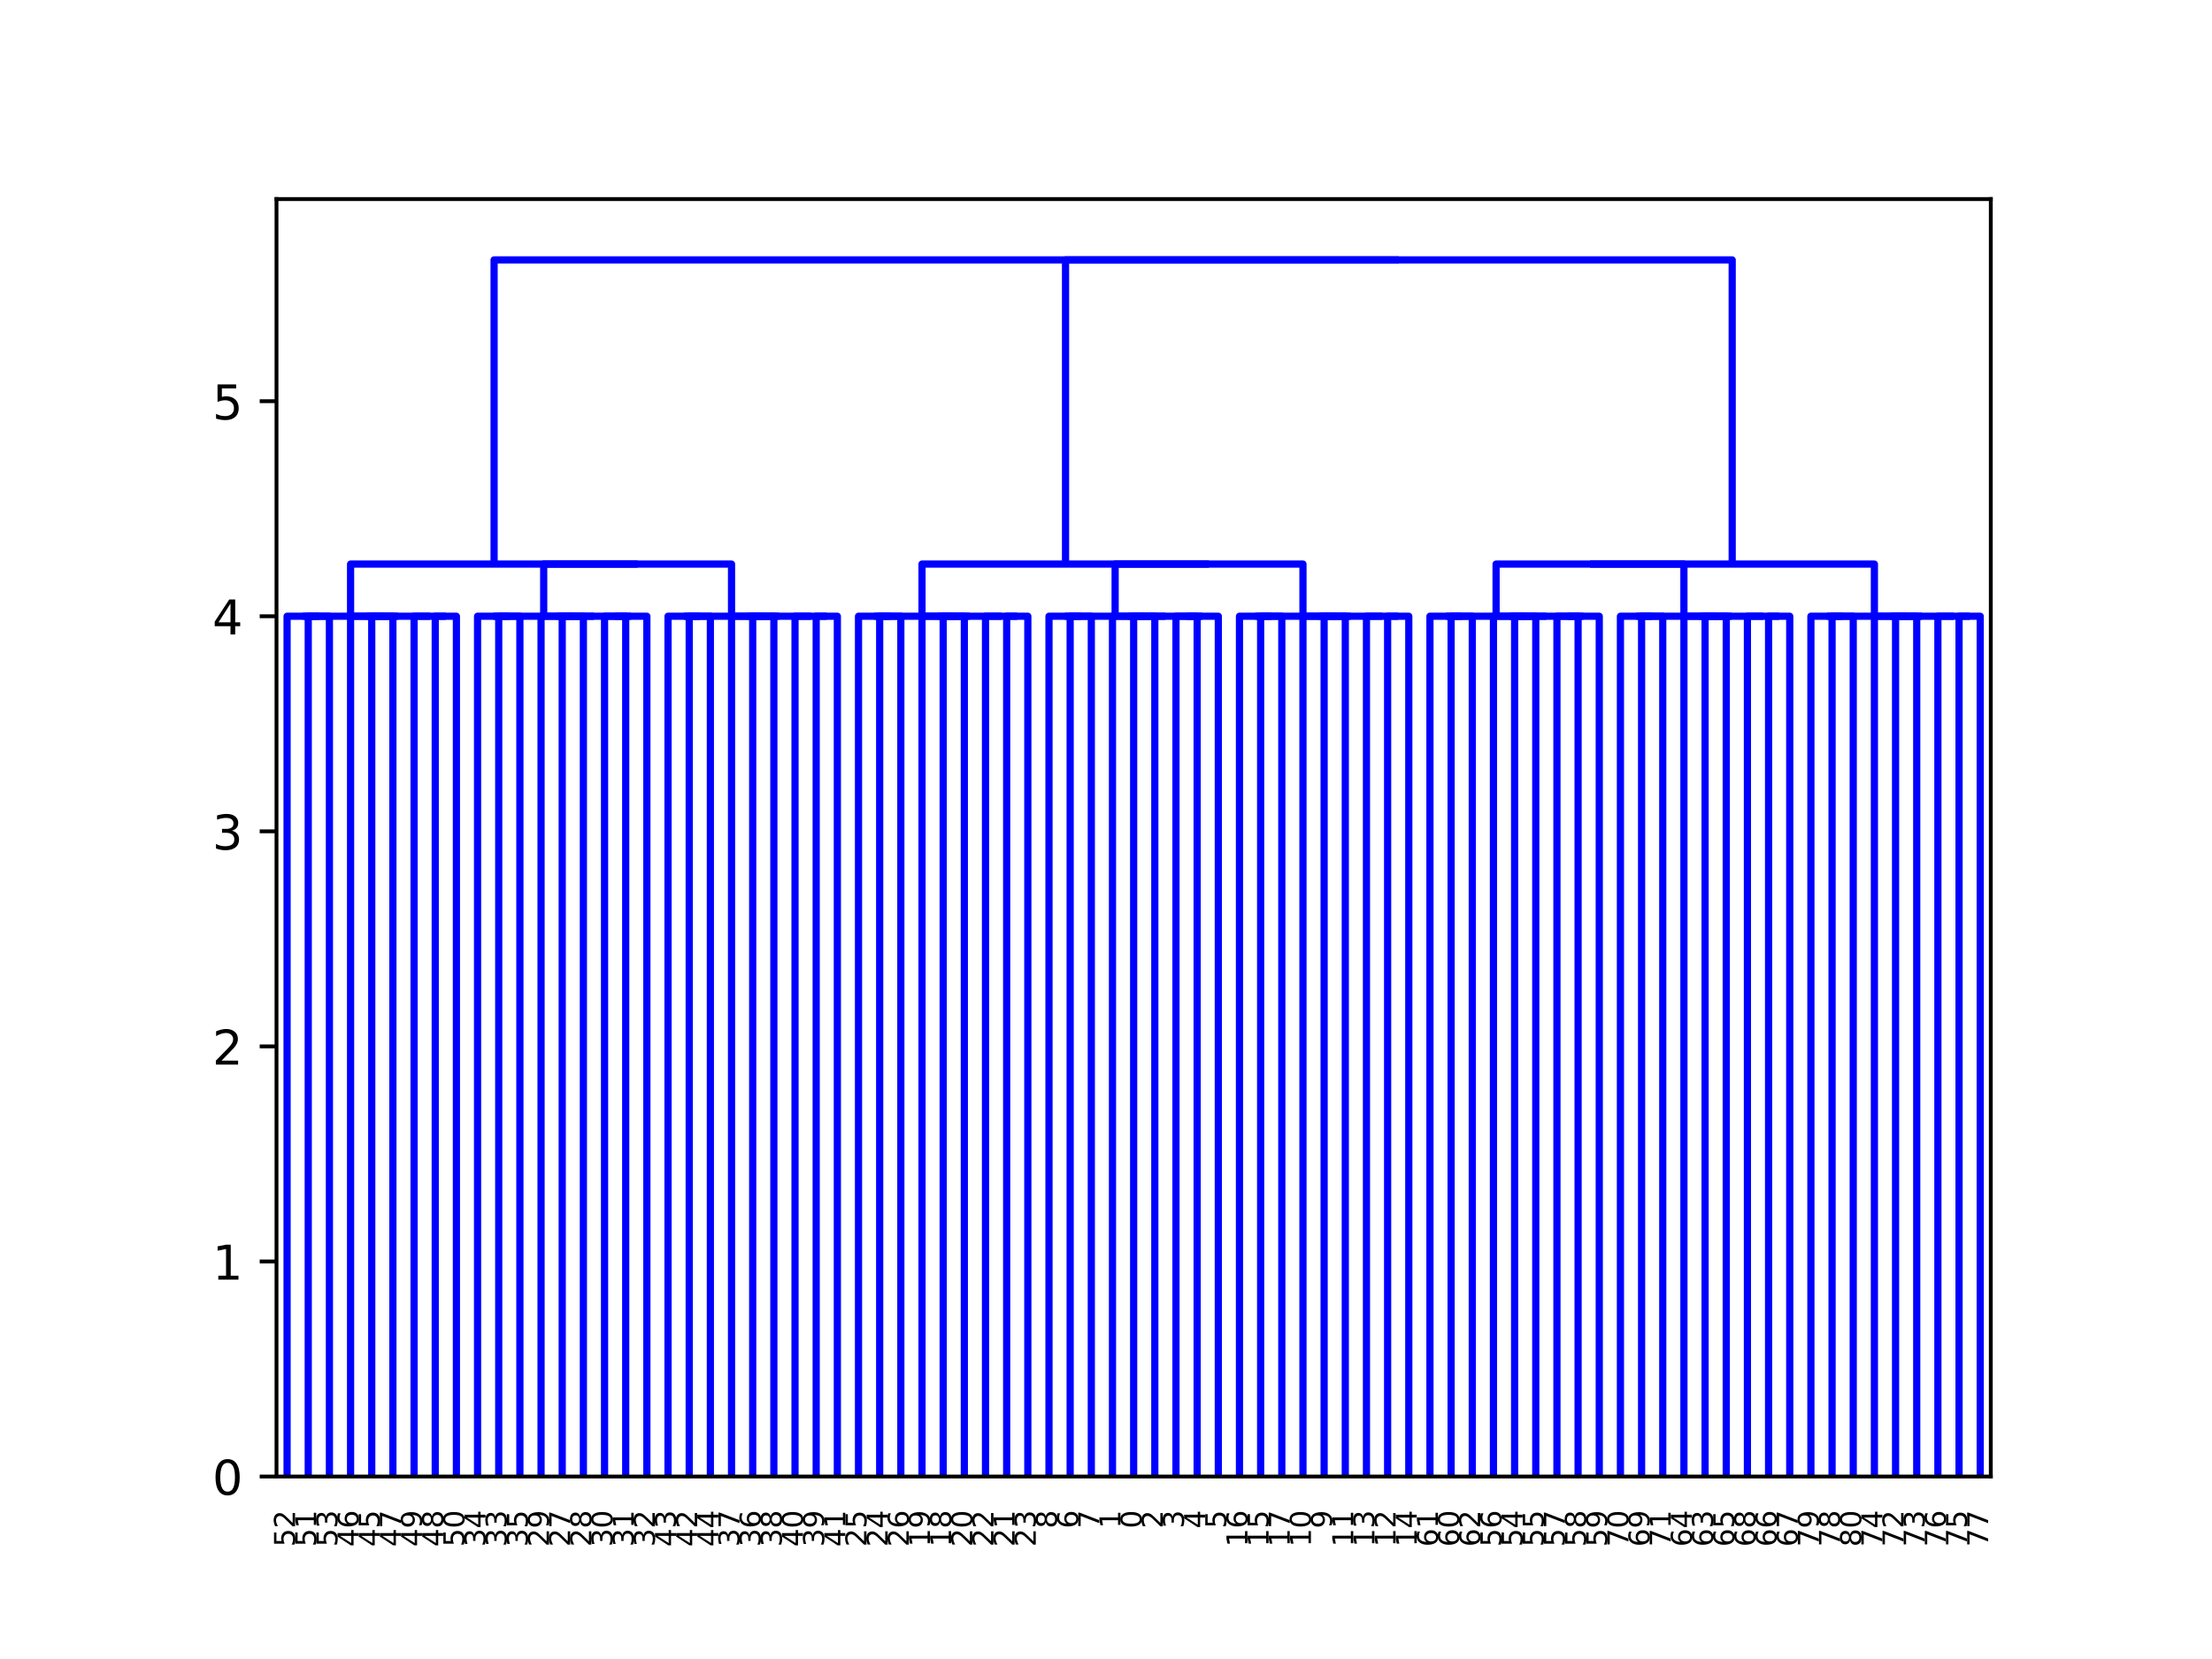 <?xml version="1.0" encoding="utf-8" standalone="no"?>
<!DOCTYPE svg PUBLIC "-//W3C//DTD SVG 1.1//EN"
  "http://www.w3.org/Graphics/SVG/1.1/DTD/svg11.dtd">
<!-- Created with matplotlib (https://matplotlib.org/) -->
<svg height="345.6pt" version="1.1" viewBox="0 0 460.8 345.6" width="460.8pt" xmlns="http://www.w3.org/2000/svg" xmlns:xlink="http://www.w3.org/1999/xlink">
 <defs>
  <style type="text/css">
*{stroke-linecap:butt;stroke-linejoin:round;white-space:pre;}
  </style>
 </defs>
 <g id="figure_1">
  <g id="patch_1">
   <path d="M 0 345.6 
L 460.8 345.6 
L 460.8 0 
L 0 0 
z
" style="fill:#ffffff;"/>
  </g>
  <g id="axes_1">
   <g id="patch_2">
    <path d="M 57.6 307.584 
L 414.72 307.584 
L 414.72 41.472 
L 57.6 41.472 
z
" style="fill:#ffffff;"/>
   </g>
   <g id="matplotlib.axis_1">
    <g id="xtick_1">
     <g id="text_1">
      <!-- 52 -->
      <defs>
       <path d="M 10.797 72.906 
L 49.516 72.906 
L 49.516 64.594 
L 19.828 64.594 
L 19.828 46.734 
Q 21.969 47.469 24.109 47.828 
Q 26.266 48.188 28.422 48.188 
Q 40.625 48.188 47.75 41.5 
Q 54.891 34.812 54.891 23.391 
Q 54.891 11.625 47.562 5.094 
Q 40.234 -1.422 26.906 -1.422 
Q 22.312 -1.422 17.547 -0.641 
Q 12.797 0.141 7.719 1.703 
L 7.719 11.625 
Q 12.109 9.234 16.797 8.062 
Q 21.484 6.891 26.703 6.891 
Q 35.156 6.891 40.078 11.328 
Q 45.016 15.766 45.016 23.391 
Q 45.016 31 40.078 35.438 
Q 35.156 39.891 26.703 39.891 
Q 22.75 39.891 18.812 39.016 
Q 14.891 38.141 10.797 36.281 
z
" id="DejaVuSans-53"/>
       <path d="M 19.188 8.297 
L 53.609 8.297 
L 53.609 0 
L 7.328 0 
L 7.328 8.297 
Q 12.938 14.109 22.625 23.891 
Q 32.328 33.688 34.812 36.531 
Q 39.547 41.844 41.422 45.531 
Q 43.312 49.219 43.312 52.781 
Q 43.312 58.594 39.234 62.25 
Q 35.156 65.922 28.609 65.922 
Q 23.969 65.922 18.812 64.312 
Q 13.672 62.703 7.812 59.422 
L 7.812 69.391 
Q 13.766 71.781 18.938 73 
Q 24.125 74.219 28.422 74.219 
Q 39.75 74.219 46.484 68.547 
Q 53.219 62.891 53.219 53.422 
Q 53.219 48.922 51.531 44.891 
Q 49.859 40.875 45.406 35.406 
Q 44.188 33.984 37.641 27.219 
Q 31.109 20.453 19.188 8.297 
z
" id="DejaVuSans-50"/>
      </defs>
      <g transform="translate(61.46 322.219)rotate(-90)scale(0.06 -0.06)">
       <use xlink:href="#DejaVuSans-53"/>
       <use x="63.623" xlink:href="#DejaVuSans-50"/>
      </g>
     </g>
    </g>
    <g id="xtick_2">
     <g id="text_2">
      <!-- 51 -->
      <defs>
       <path d="M 12.406 8.297 
L 28.516 8.297 
L 28.516 63.922 
L 10.984 60.406 
L 10.984 69.391 
L 28.422 72.906 
L 38.281 72.906 
L 38.281 8.297 
L 54.391 8.297 
L 54.391 0 
L 12.406 0 
z
" id="DejaVuSans-49"/>
      </defs>
      <g transform="translate(65.869 322.219)rotate(-90)scale(0.06 -0.06)">
       <use xlink:href="#DejaVuSans-53"/>
       <use x="63.623" xlink:href="#DejaVuSans-49"/>
      </g>
     </g>
    </g>
    <g id="xtick_3">
     <g id="text_3">
      <!-- 53 -->
      <defs>
       <path d="M 40.578 39.312 
Q 47.656 37.797 51.625 33 
Q 55.609 28.219 55.609 21.188 
Q 55.609 10.406 48.188 4.484 
Q 40.766 -1.422 27.094 -1.422 
Q 22.516 -1.422 17.656 -0.516 
Q 12.797 0.391 7.625 2.203 
L 7.625 11.719 
Q 11.719 9.328 16.594 8.109 
Q 21.484 6.891 26.812 6.891 
Q 36.078 6.891 40.938 10.547 
Q 45.797 14.203 45.797 21.188 
Q 45.797 27.641 41.281 31.266 
Q 36.766 34.906 28.719 34.906 
L 20.219 34.906 
L 20.219 43.016 
L 29.109 43.016 
Q 36.375 43.016 40.234 45.922 
Q 44.094 48.828 44.094 54.297 
Q 44.094 59.906 40.109 62.906 
Q 36.141 65.922 28.719 65.922 
Q 24.656 65.922 20.016 65.031 
Q 15.375 64.156 9.812 62.312 
L 9.812 71.094 
Q 15.438 72.656 20.344 73.438 
Q 25.25 74.219 29.594 74.219 
Q 40.828 74.219 47.359 69.109 
Q 53.906 64.016 53.906 55.328 
Q 53.906 49.266 50.438 45.094 
Q 46.969 40.922 40.578 39.312 
z
" id="DejaVuSans-51"/>
      </defs>
      <g transform="translate(70.278 322.219)rotate(-90)scale(0.06 -0.06)">
       <use xlink:href="#DejaVuSans-53"/>
       <use x="63.623" xlink:href="#DejaVuSans-51"/>
      </g>
     </g>
    </g>
    <g id="xtick_4">
     <g id="text_4">
      <!-- 46 -->
      <defs>
       <path d="M 37.797 64.312 
L 12.891 25.391 
L 37.797 25.391 
z
M 35.203 72.906 
L 47.609 72.906 
L 47.609 25.391 
L 58.016 25.391 
L 58.016 17.188 
L 47.609 17.188 
L 47.609 0 
L 37.797 0 
L 37.797 17.188 
L 4.891 17.188 
L 4.891 26.703 
z
" id="DejaVuSans-52"/>
       <path d="M 33.016 40.375 
Q 26.375 40.375 22.484 35.828 
Q 18.609 31.297 18.609 23.391 
Q 18.609 15.531 22.484 10.953 
Q 26.375 6.391 33.016 6.391 
Q 39.656 6.391 43.531 10.953 
Q 47.406 15.531 47.406 23.391 
Q 47.406 31.297 43.531 35.828 
Q 39.656 40.375 33.016 40.375 
z
M 52.594 71.297 
L 52.594 62.312 
Q 48.875 64.062 45.094 64.984 
Q 41.312 65.922 37.594 65.922 
Q 27.828 65.922 22.672 59.328 
Q 17.531 52.734 16.797 39.406 
Q 19.672 43.656 24.016 45.922 
Q 28.375 48.188 33.594 48.188 
Q 44.578 48.188 50.953 41.516 
Q 57.328 34.859 57.328 23.391 
Q 57.328 12.156 50.688 5.359 
Q 44.047 -1.422 33.016 -1.422 
Q 20.359 -1.422 13.672 8.266 
Q 6.984 17.969 6.984 36.375 
Q 6.984 53.656 15.188 63.938 
Q 23.391 74.219 37.203 74.219 
Q 40.922 74.219 44.703 73.484 
Q 48.484 72.75 52.594 71.297 
z
" id="DejaVuSans-54"/>
      </defs>
      <g transform="translate(74.687 322.219)rotate(-90)scale(0.06 -0.06)">
       <use xlink:href="#DejaVuSans-52"/>
       <use x="63.623" xlink:href="#DejaVuSans-54"/>
      </g>
     </g>
    </g>
    <g id="xtick_5">
     <g id="text_5">
      <!-- 45 -->
      <g transform="translate(79.096 322.219)rotate(-90)scale(0.06 -0.06)">
       <use xlink:href="#DejaVuSans-52"/>
       <use x="63.623" xlink:href="#DejaVuSans-53"/>
      </g>
     </g>
    </g>
    <g id="xtick_6">
     <g id="text_6">
      <!-- 47 -->
      <defs>
       <path d="M 8.203 72.906 
L 55.078 72.906 
L 55.078 68.703 
L 28.609 0 
L 18.312 0 
L 43.219 64.594 
L 8.203 64.594 
z
" id="DejaVuSans-55"/>
      </defs>
      <g transform="translate(83.505 322.219)rotate(-90)scale(0.06 -0.06)">
       <use xlink:href="#DejaVuSans-52"/>
       <use x="63.623" xlink:href="#DejaVuSans-55"/>
      </g>
     </g>
    </g>
    <g id="xtick_7">
     <g id="text_7">
      <!-- 49 -->
      <defs>
       <path d="M 10.984 1.516 
L 10.984 10.5 
Q 14.703 8.734 18.5 7.812 
Q 22.312 6.891 25.984 6.891 
Q 35.75 6.891 40.891 13.453 
Q 46.047 20.016 46.781 33.406 
Q 43.953 29.203 39.594 26.953 
Q 35.25 24.703 29.984 24.703 
Q 19.047 24.703 12.672 31.312 
Q 6.297 37.938 6.297 49.422 
Q 6.297 60.641 12.938 67.422 
Q 19.578 74.219 30.609 74.219 
Q 43.266 74.219 49.922 64.516 
Q 56.594 54.828 56.594 36.375 
Q 56.594 19.141 48.406 8.859 
Q 40.234 -1.422 26.422 -1.422 
Q 22.703 -1.422 18.891 -0.688 
Q 15.094 0.047 10.984 1.516 
z
M 30.609 32.422 
Q 37.25 32.422 41.125 36.953 
Q 45.016 41.5 45.016 49.422 
Q 45.016 57.281 41.125 61.844 
Q 37.25 66.406 30.609 66.406 
Q 23.969 66.406 20.094 61.844 
Q 16.219 57.281 16.219 49.422 
Q 16.219 41.5 20.094 36.953 
Q 23.969 32.422 30.609 32.422 
z
" id="DejaVuSans-57"/>
      </defs>
      <g transform="translate(87.913 322.219)rotate(-90)scale(0.06 -0.06)">
       <use xlink:href="#DejaVuSans-52"/>
       <use x="63.623" xlink:href="#DejaVuSans-57"/>
      </g>
     </g>
    </g>
    <g id="xtick_8">
     <g id="text_8">
      <!-- 48 -->
      <defs>
       <path d="M 31.781 34.625 
Q 24.75 34.625 20.719 30.859 
Q 16.703 27.094 16.703 20.516 
Q 16.703 13.922 20.719 10.156 
Q 24.75 6.391 31.781 6.391 
Q 38.812 6.391 42.859 10.172 
Q 46.922 13.969 46.922 20.516 
Q 46.922 27.094 42.891 30.859 
Q 38.875 34.625 31.781 34.625 
z
M 21.922 38.812 
Q 15.578 40.375 12.031 44.719 
Q 8.5 49.078 8.5 55.328 
Q 8.5 64.062 14.719 69.141 
Q 20.953 74.219 31.781 74.219 
Q 42.672 74.219 48.875 69.141 
Q 55.078 64.062 55.078 55.328 
Q 55.078 49.078 51.531 44.719 
Q 48 40.375 41.703 38.812 
Q 48.828 37.156 52.797 32.312 
Q 56.781 27.484 56.781 20.516 
Q 56.781 9.906 50.312 4.234 
Q 43.844 -1.422 31.781 -1.422 
Q 19.734 -1.422 13.25 4.234 
Q 6.781 9.906 6.781 20.516 
Q 6.781 27.484 10.781 32.312 
Q 14.797 37.156 21.922 38.812 
z
M 18.312 54.391 
Q 18.312 48.734 21.844 45.562 
Q 25.391 42.391 31.781 42.391 
Q 38.141 42.391 41.719 45.562 
Q 45.312 48.734 45.312 54.391 
Q 45.312 60.062 41.719 63.234 
Q 38.141 66.406 31.781 66.406 
Q 25.391 66.406 21.844 63.234 
Q 18.312 60.062 18.312 54.391 
z
" id="DejaVuSans-56"/>
      </defs>
      <g transform="translate(92.322 322.219)rotate(-90)scale(0.06 -0.06)">
       <use xlink:href="#DejaVuSans-52"/>
       <use x="63.623" xlink:href="#DejaVuSans-56"/>
      </g>
     </g>
    </g>
    <g id="xtick_9">
     <g id="text_9">
      <!-- 50 -->
      <defs>
       <path d="M 31.781 66.406 
Q 24.172 66.406 20.328 58.906 
Q 16.5 51.422 16.5 36.375 
Q 16.5 21.391 20.328 13.891 
Q 24.172 6.391 31.781 6.391 
Q 39.453 6.391 43.281 13.891 
Q 47.125 21.391 47.125 36.375 
Q 47.125 51.422 43.281 58.906 
Q 39.453 66.406 31.781 66.406 
z
M 31.781 74.219 
Q 44.047 74.219 50.516 64.516 
Q 56.984 54.828 56.984 36.375 
Q 56.984 17.969 50.516 8.266 
Q 44.047 -1.422 31.781 -1.422 
Q 19.531 -1.422 13.062 8.266 
Q 6.594 17.969 6.594 36.375 
Q 6.594 54.828 13.062 64.516 
Q 19.531 74.219 31.781 74.219 
z
" id="DejaVuSans-48"/>
      </defs>
      <g transform="translate(96.731 322.219)rotate(-90)scale(0.06 -0.06)">
       <use xlink:href="#DejaVuSans-53"/>
       <use x="63.623" xlink:href="#DejaVuSans-48"/>
      </g>
     </g>
    </g>
    <g id="xtick_10">
     <g id="text_10">
      <!-- 34 -->
      <g transform="translate(101.14 322.219)rotate(-90)scale(0.06 -0.06)">
       <use xlink:href="#DejaVuSans-51"/>
       <use x="63.623" xlink:href="#DejaVuSans-52"/>
      </g>
     </g>
    </g>
    <g id="xtick_11">
     <g id="text_11">
      <!-- 33 -->
      <g transform="translate(105.549 322.219)rotate(-90)scale(0.06 -0.06)">
       <use xlink:href="#DejaVuSans-51"/>
       <use x="63.623" xlink:href="#DejaVuSans-51"/>
      </g>
     </g>
    </g>
    <g id="xtick_12">
     <g id="text_12">
      <!-- 35 -->
      <g transform="translate(109.958 322.219)rotate(-90)scale(0.06 -0.06)">
       <use xlink:href="#DejaVuSans-51"/>
       <use x="63.623" xlink:href="#DejaVuSans-53"/>
      </g>
     </g>
    </g>
    <g id="xtick_13">
     <g id="text_13">
      <!-- 29 -->
      <g transform="translate(114.367 322.219)rotate(-90)scale(0.06 -0.06)">
       <use xlink:href="#DejaVuSans-50"/>
       <use x="63.623" xlink:href="#DejaVuSans-57"/>
      </g>
     </g>
    </g>
    <g id="xtick_14">
     <g id="text_14">
      <!-- 27 -->
      <g transform="translate(118.776 322.219)rotate(-90)scale(0.06 -0.06)">
       <use xlink:href="#DejaVuSans-50"/>
       <use x="63.623" xlink:href="#DejaVuSans-55"/>
      </g>
     </g>
    </g>
    <g id="xtick_15">
     <g id="text_15">
      <!-- 28 -->
      <g transform="translate(123.185 322.219)rotate(-90)scale(0.06 -0.06)">
       <use xlink:href="#DejaVuSans-50"/>
       <use x="63.623" xlink:href="#DejaVuSans-56"/>
      </g>
     </g>
    </g>
    <g id="xtick_16">
     <g id="text_16">
      <!-- 30 -->
      <g transform="translate(127.593 322.219)rotate(-90)scale(0.06 -0.06)">
       <use xlink:href="#DejaVuSans-51"/>
       <use x="63.623" xlink:href="#DejaVuSans-48"/>
      </g>
     </g>
    </g>
    <g id="xtick_17">
     <g id="text_17">
      <!-- 31 -->
      <g transform="translate(132.002 322.219)rotate(-90)scale(0.06 -0.06)">
       <use xlink:href="#DejaVuSans-51"/>
       <use x="63.623" xlink:href="#DejaVuSans-49"/>
      </g>
     </g>
    </g>
    <g id="xtick_18">
     <g id="text_18">
      <!-- 32 -->
      <g transform="translate(136.411 322.219)rotate(-90)scale(0.06 -0.06)">
       <use xlink:href="#DejaVuSans-51"/>
       <use x="63.623" xlink:href="#DejaVuSans-50"/>
      </g>
     </g>
    </g>
    <g id="xtick_19">
     <g id="text_19">
      <!-- 43 -->
      <g transform="translate(140.82 322.219)rotate(-90)scale(0.06 -0.06)">
       <use xlink:href="#DejaVuSans-52"/>
       <use x="63.623" xlink:href="#DejaVuSans-51"/>
      </g>
     </g>
    </g>
    <g id="xtick_20">
     <g id="text_20">
      <!-- 42 -->
      <g transform="translate(145.229 322.219)rotate(-90)scale(0.06 -0.06)">
       <use xlink:href="#DejaVuSans-52"/>
       <use x="63.623" xlink:href="#DejaVuSans-50"/>
      </g>
     </g>
    </g>
    <g id="xtick_21">
     <g id="text_21">
      <!-- 44 -->
      <g transform="translate(149.638 322.219)rotate(-90)scale(0.06 -0.06)">
       <use xlink:href="#DejaVuSans-52"/>
       <use x="63.623" xlink:href="#DejaVuSans-52"/>
      </g>
     </g>
    </g>
    <g id="xtick_22">
     <g id="text_22">
      <!-- 37 -->
      <g transform="translate(154.047 322.219)rotate(-90)scale(0.06 -0.06)">
       <use xlink:href="#DejaVuSans-51"/>
       <use x="63.623" xlink:href="#DejaVuSans-55"/>
      </g>
     </g>
    </g>
    <g id="xtick_23">
     <g id="text_23">
      <!-- 36 -->
      <g transform="translate(158.456 322.219)rotate(-90)scale(0.06 -0.06)">
       <use xlink:href="#DejaVuSans-51"/>
       <use x="63.623" xlink:href="#DejaVuSans-54"/>
      </g>
     </g>
    </g>
    <g id="xtick_24">
     <g id="text_24">
      <!-- 38 -->
      <g transform="translate(162.865 322.219)rotate(-90)scale(0.06 -0.06)">
       <use xlink:href="#DejaVuSans-51"/>
       <use x="63.623" xlink:href="#DejaVuSans-56"/>
      </g>
     </g>
    </g>
    <g id="xtick_25">
     <g id="text_25">
      <!-- 40 -->
      <g transform="translate(167.273 322.219)rotate(-90)scale(0.06 -0.06)">
       <use xlink:href="#DejaVuSans-52"/>
       <use x="63.623" xlink:href="#DejaVuSans-48"/>
      </g>
     </g>
    </g>
    <g id="xtick_26">
     <g id="text_26">
      <!-- 39 -->
      <g transform="translate(171.682 322.219)rotate(-90)scale(0.06 -0.06)">
       <use xlink:href="#DejaVuSans-51"/>
       <use x="63.623" xlink:href="#DejaVuSans-57"/>
      </g>
     </g>
    </g>
    <g id="xtick_27">
     <g id="text_27">
      <!-- 41 -->
      <g transform="translate(176.091 322.219)rotate(-90)scale(0.06 -0.06)">
       <use xlink:href="#DejaVuSans-52"/>
       <use x="63.623" xlink:href="#DejaVuSans-49"/>
      </g>
     </g>
    </g>
    <g id="xtick_28">
     <g id="text_28">
      <!-- 25 -->
      <g transform="translate(180.5 322.219)rotate(-90)scale(0.06 -0.06)">
       <use xlink:href="#DejaVuSans-50"/>
       <use x="63.623" xlink:href="#DejaVuSans-53"/>
      </g>
     </g>
    </g>
    <g id="xtick_29">
     <g id="text_29">
      <!-- 24 -->
      <g transform="translate(184.909 322.219)rotate(-90)scale(0.06 -0.06)">
       <use xlink:href="#DejaVuSans-50"/>
       <use x="63.623" xlink:href="#DejaVuSans-52"/>
      </g>
     </g>
    </g>
    <g id="xtick_30">
     <g id="text_30">
      <!-- 26 -->
      <g transform="translate(189.318 322.219)rotate(-90)scale(0.06 -0.06)">
       <use xlink:href="#DejaVuSans-50"/>
       <use x="63.623" xlink:href="#DejaVuSans-54"/>
      </g>
     </g>
    </g>
    <g id="xtick_31">
     <g id="text_31">
      <!-- 19 -->
      <g transform="translate(193.727 322.219)rotate(-90)scale(0.06 -0.06)">
       <use xlink:href="#DejaVuSans-49"/>
       <use x="63.623" xlink:href="#DejaVuSans-57"/>
      </g>
     </g>
    </g>
    <g id="xtick_32">
     <g id="text_32">
      <!-- 18 -->
      <g transform="translate(198.136 322.219)rotate(-90)scale(0.06 -0.06)">
       <use xlink:href="#DejaVuSans-49"/>
       <use x="63.623" xlink:href="#DejaVuSans-56"/>
      </g>
     </g>
    </g>
    <g id="xtick_33">
     <g id="text_33">
      <!-- 20 -->
      <g transform="translate(202.545 322.219)rotate(-90)scale(0.06 -0.06)">
       <use xlink:href="#DejaVuSans-50"/>
       <use x="63.623" xlink:href="#DejaVuSans-48"/>
      </g>
     </g>
    </g>
    <g id="xtick_34">
     <g id="text_34">
      <!-- 22 -->
      <g transform="translate(206.953 322.219)rotate(-90)scale(0.06 -0.06)">
       <use xlink:href="#DejaVuSans-50"/>
       <use x="63.623" xlink:href="#DejaVuSans-50"/>
      </g>
     </g>
    </g>
    <g id="xtick_35">
     <g id="text_35">
      <!-- 21 -->
      <g transform="translate(211.362 322.219)rotate(-90)scale(0.06 -0.06)">
       <use xlink:href="#DejaVuSans-50"/>
       <use x="63.623" xlink:href="#DejaVuSans-49"/>
      </g>
     </g>
    </g>
    <g id="xtick_36">
     <g id="text_36">
      <!-- 23 -->
      <g transform="translate(215.771 322.219)rotate(-90)scale(0.06 -0.06)">
       <use xlink:href="#DejaVuSans-50"/>
       <use x="63.623" xlink:href="#DejaVuSans-51"/>
      </g>
     </g>
    </g>
    <g id="xtick_37">
     <g id="text_37">
      <!-- 8 -->
      <g transform="translate(220.18 318.401)rotate(-90)scale(0.06 -0.06)">
       <use xlink:href="#DejaVuSans-56"/>
      </g>
     </g>
    </g>
    <g id="xtick_38">
     <g id="text_38">
      <!-- 6 -->
      <g transform="translate(224.589 318.401)rotate(-90)scale(0.06 -0.06)">
       <use xlink:href="#DejaVuSans-54"/>
      </g>
     </g>
    </g>
    <g id="xtick_39">
     <g id="text_39">
      <!-- 7 -->
      <g transform="translate(228.998 318.401)rotate(-90)scale(0.06 -0.06)">
       <use xlink:href="#DejaVuSans-55"/>
      </g>
     </g>
    </g>
    <g id="xtick_40">
     <g id="text_40">
      <!-- 1 -->
      <g transform="translate(233.407 318.401)rotate(-90)scale(0.06 -0.06)">
       <use xlink:href="#DejaVuSans-49"/>
      </g>
     </g>
    </g>
    <g id="xtick_41">
     <g id="text_41">
      <!-- 0 -->
      <g transform="translate(237.816 318.401)rotate(-90)scale(0.06 -0.06)">
       <use xlink:href="#DejaVuSans-48"/>
      </g>
     </g>
    </g>
    <g id="xtick_42">
     <g id="text_42">
      <!-- 2 -->
      <g transform="translate(242.225 318.401)rotate(-90)scale(0.06 -0.06)">
       <use xlink:href="#DejaVuSans-50"/>
      </g>
     </g>
    </g>
    <g id="xtick_43">
     <g id="text_43">
      <!-- 3 -->
      <g transform="translate(246.633 318.401)rotate(-90)scale(0.06 -0.06)">
       <use xlink:href="#DejaVuSans-51"/>
      </g>
     </g>
    </g>
    <g id="xtick_44">
     <g id="text_44">
      <!-- 4 -->
      <g transform="translate(251.042 318.401)rotate(-90)scale(0.06 -0.06)">
       <use xlink:href="#DejaVuSans-52"/>
      </g>
     </g>
    </g>
    <g id="xtick_45">
     <g id="text_45">
      <!-- 5 -->
      <g transform="translate(255.451 318.401)rotate(-90)scale(0.06 -0.06)">
       <use xlink:href="#DejaVuSans-53"/>
      </g>
     </g>
    </g>
    <g id="xtick_46">
     <g id="text_46">
      <!-- 16 -->
      <g transform="translate(259.86 322.219)rotate(-90)scale(0.06 -0.06)">
       <use xlink:href="#DejaVuSans-49"/>
       <use x="63.623" xlink:href="#DejaVuSans-54"/>
      </g>
     </g>
    </g>
    <g id="xtick_47">
     <g id="text_47">
      <!-- 15 -->
      <g transform="translate(264.269 322.219)rotate(-90)scale(0.06 -0.06)">
       <use xlink:href="#DejaVuSans-49"/>
       <use x="63.623" xlink:href="#DejaVuSans-53"/>
      </g>
     </g>
    </g>
    <g id="xtick_48">
     <g id="text_48">
      <!-- 17 -->
      <g transform="translate(268.678 322.219)rotate(-90)scale(0.06 -0.06)">
       <use xlink:href="#DejaVuSans-49"/>
       <use x="63.623" xlink:href="#DejaVuSans-55"/>
      </g>
     </g>
    </g>
    <g id="xtick_49">
     <g id="text_49">
      <!-- 10 -->
      <g transform="translate(273.087 322.219)rotate(-90)scale(0.06 -0.06)">
       <use xlink:href="#DejaVuSans-49"/>
       <use x="63.623" xlink:href="#DejaVuSans-48"/>
      </g>
     </g>
    </g>
    <g id="xtick_50">
     <g id="text_50">
      <!-- 9 -->
      <g transform="translate(277.496 318.401)rotate(-90)scale(0.06 -0.06)">
       <use xlink:href="#DejaVuSans-57"/>
      </g>
     </g>
    </g>
    <g id="xtick_51">
     <g id="text_51">
      <!-- 11 -->
      <g transform="translate(281.905 322.219)rotate(-90)scale(0.06 -0.06)">
       <use xlink:href="#DejaVuSans-49"/>
       <use x="63.623" xlink:href="#DejaVuSans-49"/>
      </g>
     </g>
    </g>
    <g id="xtick_52">
     <g id="text_52">
      <!-- 13 -->
      <g transform="translate(286.313 322.219)rotate(-90)scale(0.06 -0.06)">
       <use xlink:href="#DejaVuSans-49"/>
       <use x="63.623" xlink:href="#DejaVuSans-51"/>
      </g>
     </g>
    </g>
    <g id="xtick_53">
     <g id="text_53">
      <!-- 12 -->
      <g transform="translate(290.722 322.219)rotate(-90)scale(0.06 -0.06)">
       <use xlink:href="#DejaVuSans-49"/>
       <use x="63.623" xlink:href="#DejaVuSans-50"/>
      </g>
     </g>
    </g>
    <g id="xtick_54">
     <g id="text_54">
      <!-- 14 -->
      <g transform="translate(295.131 322.219)rotate(-90)scale(0.06 -0.06)">
       <use xlink:href="#DejaVuSans-49"/>
       <use x="63.623" xlink:href="#DejaVuSans-52"/>
      </g>
     </g>
    </g>
    <g id="xtick_55">
     <g id="text_55">
      <!-- 61 -->
      <g transform="translate(299.54 322.219)rotate(-90)scale(0.06 -0.06)">
       <use xlink:href="#DejaVuSans-54"/>
       <use x="63.623" xlink:href="#DejaVuSans-49"/>
      </g>
     </g>
    </g>
    <g id="xtick_56">
     <g id="text_56">
      <!-- 60 -->
      <g transform="translate(303.949 322.219)rotate(-90)scale(0.06 -0.06)">
       <use xlink:href="#DejaVuSans-54"/>
       <use x="63.623" xlink:href="#DejaVuSans-48"/>
      </g>
     </g>
    </g>
    <g id="xtick_57">
     <g id="text_57">
      <!-- 62 -->
      <g transform="translate(308.358 322.219)rotate(-90)scale(0.06 -0.06)">
       <use xlink:href="#DejaVuSans-54"/>
       <use x="63.623" xlink:href="#DejaVuSans-50"/>
      </g>
     </g>
    </g>
    <g id="xtick_58">
     <g id="text_58">
      <!-- 56 -->
      <g transform="translate(312.767 322.219)rotate(-90)scale(0.06 -0.06)">
       <use xlink:href="#DejaVuSans-53"/>
       <use x="63.623" xlink:href="#DejaVuSans-54"/>
      </g>
     </g>
    </g>
    <g id="xtick_59">
     <g id="text_59">
      <!-- 54 -->
      <g transform="translate(317.176 322.219)rotate(-90)scale(0.06 -0.06)">
       <use xlink:href="#DejaVuSans-53"/>
       <use x="63.623" xlink:href="#DejaVuSans-52"/>
      </g>
     </g>
    </g>
    <g id="xtick_60">
     <g id="text_60">
      <!-- 55 -->
      <g transform="translate(321.585 322.219)rotate(-90)scale(0.06 -0.06)">
       <use xlink:href="#DejaVuSans-53"/>
       <use x="63.623" xlink:href="#DejaVuSans-53"/>
      </g>
     </g>
    </g>
    <g id="xtick_61">
     <g id="text_61">
      <!-- 57 -->
      <g transform="translate(325.993 322.219)rotate(-90)scale(0.06 -0.06)">
       <use xlink:href="#DejaVuSans-53"/>
       <use x="63.623" xlink:href="#DejaVuSans-55"/>
      </g>
     </g>
    </g>
    <g id="xtick_62">
     <g id="text_62">
      <!-- 58 -->
      <g transform="translate(330.402 322.219)rotate(-90)scale(0.06 -0.06)">
       <use xlink:href="#DejaVuSans-53"/>
       <use x="63.623" xlink:href="#DejaVuSans-56"/>
      </g>
     </g>
    </g>
    <g id="xtick_63">
     <g id="text_63">
      <!-- 59 -->
      <g transform="translate(334.811 322.219)rotate(-90)scale(0.06 -0.06)">
       <use xlink:href="#DejaVuSans-53"/>
       <use x="63.623" xlink:href="#DejaVuSans-57"/>
      </g>
     </g>
    </g>
    <g id="xtick_64">
     <g id="text_64">
      <!-- 70 -->
      <g transform="translate(339.22 322.219)rotate(-90)scale(0.06 -0.06)">
       <use xlink:href="#DejaVuSans-55"/>
       <use x="63.623" xlink:href="#DejaVuSans-48"/>
      </g>
     </g>
    </g>
    <g id="xtick_65">
     <g id="text_65">
      <!-- 69 -->
      <g transform="translate(343.629 322.219)rotate(-90)scale(0.06 -0.06)">
       <use xlink:href="#DejaVuSans-54"/>
       <use x="63.623" xlink:href="#DejaVuSans-57"/>
      </g>
     </g>
    </g>
    <g id="xtick_66">
     <g id="text_66">
      <!-- 71 -->
      <g transform="translate(348.038 322.219)rotate(-90)scale(0.06 -0.06)">
       <use xlink:href="#DejaVuSans-55"/>
       <use x="63.623" xlink:href="#DejaVuSans-49"/>
      </g>
     </g>
    </g>
    <g id="xtick_67">
     <g id="text_67">
      <!-- 64 -->
      <g transform="translate(352.447 322.219)rotate(-90)scale(0.06 -0.06)">
       <use xlink:href="#DejaVuSans-54"/>
       <use x="63.623" xlink:href="#DejaVuSans-52"/>
      </g>
     </g>
    </g>
    <g id="xtick_68">
     <g id="text_68">
      <!-- 63 -->
      <g transform="translate(356.856 322.219)rotate(-90)scale(0.06 -0.06)">
       <use xlink:href="#DejaVuSans-54"/>
       <use x="63.623" xlink:href="#DejaVuSans-51"/>
      </g>
     </g>
    </g>
    <g id="xtick_69">
     <g id="text_69">
      <!-- 65 -->
      <g transform="translate(361.265 322.219)rotate(-90)scale(0.06 -0.06)">
       <use xlink:href="#DejaVuSans-54"/>
       <use x="63.623" xlink:href="#DejaVuSans-53"/>
      </g>
     </g>
    </g>
    <g id="xtick_70">
     <g id="text_70">
      <!-- 68 -->
      <g transform="translate(365.673 322.219)rotate(-90)scale(0.06 -0.06)">
       <use xlink:href="#DejaVuSans-54"/>
       <use x="63.623" xlink:href="#DejaVuSans-56"/>
      </g>
     </g>
    </g>
    <g id="xtick_71">
     <g id="text_71">
      <!-- 66 -->
      <g transform="translate(370.082 322.219)rotate(-90)scale(0.06 -0.06)">
       <use xlink:href="#DejaVuSans-54"/>
       <use x="63.623" xlink:href="#DejaVuSans-54"/>
      </g>
     </g>
    </g>
    <g id="xtick_72">
     <g id="text_72">
      <!-- 67 -->
      <g transform="translate(374.491 322.219)rotate(-90)scale(0.06 -0.06)">
       <use xlink:href="#DejaVuSans-54"/>
       <use x="63.623" xlink:href="#DejaVuSans-55"/>
      </g>
     </g>
    </g>
    <g id="xtick_73">
     <g id="text_73">
      <!-- 79 -->
      <g transform="translate(378.9 322.219)rotate(-90)scale(0.06 -0.06)">
       <use xlink:href="#DejaVuSans-55"/>
       <use x="63.623" xlink:href="#DejaVuSans-57"/>
      </g>
     </g>
    </g>
    <g id="xtick_74">
     <g id="text_74">
      <!-- 78 -->
      <g transform="translate(383.309 322.219)rotate(-90)scale(0.06 -0.06)">
       <use xlink:href="#DejaVuSans-55"/>
       <use x="63.623" xlink:href="#DejaVuSans-56"/>
      </g>
     </g>
    </g>
    <g id="xtick_75">
     <g id="text_75">
      <!-- 80 -->
      <g transform="translate(387.718 322.219)rotate(-90)scale(0.06 -0.06)">
       <use xlink:href="#DejaVuSans-56"/>
       <use x="63.623" xlink:href="#DejaVuSans-48"/>
      </g>
     </g>
    </g>
    <g id="xtick_76">
     <g id="text_76">
      <!-- 74 -->
      <g transform="translate(392.127 322.219)rotate(-90)scale(0.06 -0.06)">
       <use xlink:href="#DejaVuSans-55"/>
       <use x="63.623" xlink:href="#DejaVuSans-52"/>
      </g>
     </g>
    </g>
    <g id="xtick_77">
     <g id="text_77">
      <!-- 72 -->
      <g transform="translate(396.536 322.219)rotate(-90)scale(0.06 -0.06)">
       <use xlink:href="#DejaVuSans-55"/>
       <use x="63.623" xlink:href="#DejaVuSans-50"/>
      </g>
     </g>
    </g>
    <g id="xtick_78">
     <g id="text_78">
      <!-- 73 -->
      <g transform="translate(400.945 322.219)rotate(-90)scale(0.06 -0.06)">
       <use xlink:href="#DejaVuSans-55"/>
       <use x="63.623" xlink:href="#DejaVuSans-51"/>
      </g>
     </g>
    </g>
    <g id="xtick_79">
     <g id="text_79">
      <!-- 76 -->
      <g transform="translate(405.353 322.219)rotate(-90)scale(0.06 -0.06)">
       <use xlink:href="#DejaVuSans-55"/>
       <use x="63.623" xlink:href="#DejaVuSans-54"/>
      </g>
     </g>
    </g>
    <g id="xtick_80">
     <g id="text_80">
      <!-- 75 -->
      <g transform="translate(409.762 322.219)rotate(-90)scale(0.06 -0.06)">
       <use xlink:href="#DejaVuSans-55"/>
       <use x="63.623" xlink:href="#DejaVuSans-53"/>
      </g>
     </g>
    </g>
    <g id="xtick_81">
     <g id="text_81">
      <!-- 77 -->
      <g transform="translate(414.171 322.219)rotate(-90)scale(0.06 -0.06)">
       <use xlink:href="#DejaVuSans-55"/>
       <use x="63.623" xlink:href="#DejaVuSans-55"/>
      </g>
     </g>
    </g>
   </g>
   <g id="matplotlib.axis_2">
    <g id="ytick_1">
     <g id="line2d_1">
      <defs>
       <path d="M 0 0 
L -3.5 0 
" id="m90f424cf74" style="stroke:#000000;stroke-width:0.8;"/>
      </defs>
      <g>
       <use style="stroke:#000000;stroke-width:0.8;" x="57.6" xlink:href="#m90f424cf74" y="307.584"/>
      </g>
     </g>
     <g id="text_82">
      <!-- 0 -->
      <g transform="translate(44.237 311.383)scale(0.1 -0.1)">
       <use xlink:href="#DejaVuSans-48"/>
      </g>
     </g>
    </g>
    <g id="ytick_2">
     <g id="line2d_2">
      <g>
       <use style="stroke:#000000;stroke-width:0.8;" x="57.6" xlink:href="#m90f424cf74" y="262.782"/>
      </g>
     </g>
     <g id="text_83">
      <!-- 1 -->
      <g transform="translate(44.237 266.581)scale(0.1 -0.1)">
       <use xlink:href="#DejaVuSans-49"/>
      </g>
     </g>
    </g>
    <g id="ytick_3">
     <g id="line2d_3">
      <g>
       <use style="stroke:#000000;stroke-width:0.8;" x="57.6" xlink:href="#m90f424cf74" y="217.979"/>
      </g>
     </g>
     <g id="text_84">
      <!-- 2 -->
      <g transform="translate(44.237 221.779)scale(0.1 -0.1)">
       <use xlink:href="#DejaVuSans-50"/>
      </g>
     </g>
    </g>
    <g id="ytick_4">
     <g id="line2d_4">
      <g>
       <use style="stroke:#000000;stroke-width:0.8;" x="57.6" xlink:href="#m90f424cf74" y="173.177"/>
      </g>
     </g>
     <g id="text_85">
      <!-- 3 -->
      <g transform="translate(44.237 176.976)scale(0.1 -0.1)">
       <use xlink:href="#DejaVuSans-51"/>
      </g>
     </g>
    </g>
    <g id="ytick_5">
     <g id="line2d_5">
      <g>
       <use style="stroke:#000000;stroke-width:0.8;" x="57.6" xlink:href="#m90f424cf74" y="128.375"/>
      </g>
     </g>
     <g id="text_86">
      <!-- 4 -->
      <g transform="translate(44.237 132.174)scale(0.1 -0.1)">
       <use xlink:href="#DejaVuSans-52"/>
      </g>
     </g>
    </g>
    <g id="ytick_6">
     <g id="line2d_6">
      <g>
       <use style="stroke:#000000;stroke-width:0.8;" x="57.6" xlink:href="#m90f424cf74" y="83.573"/>
      </g>
     </g>
     <g id="text_87">
      <!-- 5 -->
      <g transform="translate(44.237 87.372)scale(0.1 -0.1)">
       <use xlink:href="#DejaVuSans-53"/>
      </g>
     </g>
    </g>
   </g>
   <g id="LineCollection_1">
    <path clip-path="url(#p4ff84b0bd3)" d="M 64.213 307.584 
L 64.213 128.375 
L 68.622 128.375 
L 68.622 307.584 
" style="fill:none;stroke:#0000ff;stroke-width:1.5;"/>
    <path clip-path="url(#p4ff84b0bd3)" d="M 59.804 307.584 
L 59.804 128.375 
L 66.418 128.375 
L 66.418 128.375 
" style="fill:none;stroke:#0000ff;stroke-width:1.5;"/>
    <path clip-path="url(#p4ff84b0bd3)" d="M 77.44 307.584 
L 77.44 128.375 
L 81.849 128.375 
L 81.849 307.584 
" style="fill:none;stroke:#0000ff;stroke-width:1.5;"/>
    <path clip-path="url(#p4ff84b0bd3)" d="M 73.031 307.584 
L 73.031 128.375 
L 79.644 128.375 
L 79.644 128.375 
" style="fill:none;stroke:#0000ff;stroke-width:1.5;"/>
    <path clip-path="url(#p4ff84b0bd3)" d="M 90.667 307.584 
L 90.667 128.375 
L 95.076 128.375 
L 95.076 307.584 
" style="fill:none;stroke:#0000ff;stroke-width:1.5;"/>
    <path clip-path="url(#p4ff84b0bd3)" d="M 86.258 307.584 
L 86.258 128.375 
L 92.871 128.375 
L 92.871 128.375 
" style="fill:none;stroke:#0000ff;stroke-width:1.5;"/>
    <path clip-path="url(#p4ff84b0bd3)" d="M 76.338 128.375 
L 76.338 128.375 
L 89.564 128.375 
L 89.564 128.375 
" style="fill:none;stroke:#0000ff;stroke-width:1.5;"/>
    <path clip-path="url(#p4ff84b0bd3)" d="M 63.111 128.375 
L 63.111 128.375 
L 82.951 128.375 
L 82.951 128.375 
" style="fill:none;stroke:#0000ff;stroke-width:1.5;"/>
    <path clip-path="url(#p4ff84b0bd3)" d="M 103.893 307.584 
L 103.893 128.375 
L 108.302 128.375 
L 108.302 307.584 
" style="fill:none;stroke:#0000ff;stroke-width:1.5;"/>
    <path clip-path="url(#p4ff84b0bd3)" d="M 99.484 307.584 
L 99.484 128.375 
L 106.098 128.375 
L 106.098 128.375 
" style="fill:none;stroke:#0000ff;stroke-width:1.5;"/>
    <path clip-path="url(#p4ff84b0bd3)" d="M 117.12 307.584 
L 117.12 128.375 
L 121.529 128.375 
L 121.529 307.584 
" style="fill:none;stroke:#0000ff;stroke-width:1.5;"/>
    <path clip-path="url(#p4ff84b0bd3)" d="M 112.711 307.584 
L 112.711 128.375 
L 119.324 128.375 
L 119.324 128.375 
" style="fill:none;stroke:#0000ff;stroke-width:1.5;"/>
    <path clip-path="url(#p4ff84b0bd3)" d="M 125.938 307.584 
L 125.938 128.375 
L 130.347 128.375 
L 130.347 307.584 
" style="fill:none;stroke:#0000ff;stroke-width:1.5;"/>
    <path clip-path="url(#p4ff84b0bd3)" d="M 128.142 128.375 
L 128.142 128.375 
L 134.756 128.375 
L 134.756 307.584 
" style="fill:none;stroke:#0000ff;stroke-width:1.5;"/>
    <path clip-path="url(#p4ff84b0bd3)" d="M 116.018 128.375 
L 116.018 128.375 
L 131.449 128.375 
L 131.449 128.375 
" style="fill:none;stroke:#0000ff;stroke-width:1.5;"/>
    <path clip-path="url(#p4ff84b0bd3)" d="M 102.791 128.375 
L 102.791 128.375 
L 123.733 128.375 
L 123.733 128.375 
" style="fill:none;stroke:#0000ff;stroke-width:1.5;"/>
    <path clip-path="url(#p4ff84b0bd3)" d="M 143.573 307.584 
L 143.573 128.375 
L 147.982 128.375 
L 147.982 307.584 
" style="fill:none;stroke:#0000ff;stroke-width:1.5;"/>
    <path clip-path="url(#p4ff84b0bd3)" d="M 139.164 307.584 
L 139.164 128.375 
L 145.778 128.375 
L 145.778 128.375 
" style="fill:none;stroke:#0000ff;stroke-width:1.5;"/>
    <path clip-path="url(#p4ff84b0bd3)" d="M 156.8 307.584 
L 156.8 128.375 
L 161.209 128.375 
L 161.209 307.584 
" style="fill:none;stroke:#0000ff;stroke-width:1.5;"/>
    <path clip-path="url(#p4ff84b0bd3)" d="M 152.391 307.584 
L 152.391 128.375 
L 159.004 128.375 
L 159.004 128.375 
" style="fill:none;stroke:#0000ff;stroke-width:1.5;"/>
    <path clip-path="url(#p4ff84b0bd3)" d="M 170.027 307.584 
L 170.027 128.375 
L 174.436 128.375 
L 174.436 307.584 
" style="fill:none;stroke:#0000ff;stroke-width:1.5;"/>
    <path clip-path="url(#p4ff84b0bd3)" d="M 165.618 307.584 
L 165.618 128.375 
L 172.231 128.375 
L 172.231 128.375 
" style="fill:none;stroke:#0000ff;stroke-width:1.5;"/>
    <path clip-path="url(#p4ff84b0bd3)" d="M 155.698 128.375 
L 155.698 128.375 
L 168.924 128.375 
L 168.924 128.375 
" style="fill:none;stroke:#0000ff;stroke-width:1.5;"/>
    <path clip-path="url(#p4ff84b0bd3)" d="M 142.471 128.375 
L 142.471 128.375 
L 162.311 128.375 
L 162.311 128.375 
" style="fill:none;stroke:#0000ff;stroke-width:1.5;"/>
    <path clip-path="url(#p4ff84b0bd3)" d="M 113.262 128.375 
L 113.262 117.504 
L 152.391 117.504 
L 152.391 128.375 
" style="fill:none;stroke:#0000ff;stroke-width:1.5;"/>
    <path clip-path="url(#p4ff84b0bd3)" d="M 73.031 128.375 
L 73.031 117.504 
L 132.827 117.504 
L 132.827 117.504 
" style="fill:none;stroke:#0000ff;stroke-width:1.5;"/>
    <path clip-path="url(#p4ff84b0bd3)" d="M 183.253 307.584 
L 183.253 128.375 
L 187.662 128.375 
L 187.662 307.584 
" style="fill:none;stroke:#0000ff;stroke-width:1.5;"/>
    <path clip-path="url(#p4ff84b0bd3)" d="M 178.844 307.584 
L 178.844 128.375 
L 185.458 128.375 
L 185.458 128.375 
" style="fill:none;stroke:#0000ff;stroke-width:1.5;"/>
    <path clip-path="url(#p4ff84b0bd3)" d="M 196.48 307.584 
L 196.48 128.375 
L 200.889 128.375 
L 200.889 307.584 
" style="fill:none;stroke:#0000ff;stroke-width:1.5;"/>
    <path clip-path="url(#p4ff84b0bd3)" d="M 192.071 307.584 
L 192.071 128.375 
L 198.684 128.375 
L 198.684 128.375 
" style="fill:none;stroke:#0000ff;stroke-width:1.5;"/>
    <path clip-path="url(#p4ff84b0bd3)" d="M 209.707 307.584 
L 209.707 128.375 
L 214.116 128.375 
L 214.116 307.584 
" style="fill:none;stroke:#0000ff;stroke-width:1.5;"/>
    <path clip-path="url(#p4ff84b0bd3)" d="M 205.298 307.584 
L 205.298 128.375 
L 211.911 128.375 
L 211.911 128.375 
" style="fill:none;stroke:#0000ff;stroke-width:1.5;"/>
    <path clip-path="url(#p4ff84b0bd3)" d="M 195.378 128.375 
L 195.378 128.375 
L 208.604 128.375 
L 208.604 128.375 
" style="fill:none;stroke:#0000ff;stroke-width:1.5;"/>
    <path clip-path="url(#p4ff84b0bd3)" d="M 182.151 128.375 
L 182.151 128.375 
L 201.991 128.375 
L 201.991 128.375 
" style="fill:none;stroke:#0000ff;stroke-width:1.5;"/>
    <path clip-path="url(#p4ff84b0bd3)" d="M 222.933 307.584 
L 222.933 128.375 
L 227.342 128.375 
L 227.342 307.584 
" style="fill:none;stroke:#0000ff;stroke-width:1.5;"/>
    <path clip-path="url(#p4ff84b0bd3)" d="M 218.524 307.584 
L 218.524 128.375 
L 225.138 128.375 
L 225.138 128.375 
" style="fill:none;stroke:#0000ff;stroke-width:1.5;"/>
    <path clip-path="url(#p4ff84b0bd3)" d="M 236.16 307.584 
L 236.16 128.375 
L 240.569 128.375 
L 240.569 307.584 
" style="fill:none;stroke:#0000ff;stroke-width:1.5;"/>
    <path clip-path="url(#p4ff84b0bd3)" d="M 231.751 307.584 
L 231.751 128.375 
L 238.364 128.375 
L 238.364 128.375 
" style="fill:none;stroke:#0000ff;stroke-width:1.5;"/>
    <path clip-path="url(#p4ff84b0bd3)" d="M 244.978 307.584 
L 244.978 128.375 
L 249.387 128.375 
L 249.387 307.584 
" style="fill:none;stroke:#0000ff;stroke-width:1.5;"/>
    <path clip-path="url(#p4ff84b0bd3)" d="M 247.182 128.375 
L 247.182 128.375 
L 253.796 128.375 
L 253.796 307.584 
" style="fill:none;stroke:#0000ff;stroke-width:1.5;"/>
    <path clip-path="url(#p4ff84b0bd3)" d="M 235.058 128.375 
L 235.058 128.375 
L 250.489 128.375 
L 250.489 128.375 
" style="fill:none;stroke:#0000ff;stroke-width:1.5;"/>
    <path clip-path="url(#p4ff84b0bd3)" d="M 221.831 128.375 
L 221.831 128.375 
L 242.773 128.375 
L 242.773 128.375 
" style="fill:none;stroke:#0000ff;stroke-width:1.5;"/>
    <path clip-path="url(#p4ff84b0bd3)" d="M 262.613 307.584 
L 262.613 128.375 
L 267.022 128.375 
L 267.022 307.584 
" style="fill:none;stroke:#0000ff;stroke-width:1.5;"/>
    <path clip-path="url(#p4ff84b0bd3)" d="M 258.204 307.584 
L 258.204 128.375 
L 264.818 128.375 
L 264.818 128.375 
" style="fill:none;stroke:#0000ff;stroke-width:1.5;"/>
    <path clip-path="url(#p4ff84b0bd3)" d="M 275.84 307.584 
L 275.84 128.375 
L 280.249 128.375 
L 280.249 307.584 
" style="fill:none;stroke:#0000ff;stroke-width:1.5;"/>
    <path clip-path="url(#p4ff84b0bd3)" d="M 271.431 307.584 
L 271.431 128.375 
L 278.044 128.375 
L 278.044 128.375 
" style="fill:none;stroke:#0000ff;stroke-width:1.5;"/>
    <path clip-path="url(#p4ff84b0bd3)" d="M 289.067 307.584 
L 289.067 128.375 
L 293.476 128.375 
L 293.476 307.584 
" style="fill:none;stroke:#0000ff;stroke-width:1.5;"/>
    <path clip-path="url(#p4ff84b0bd3)" d="M 284.658 307.584 
L 284.658 128.375 
L 291.271 128.375 
L 291.271 128.375 
" style="fill:none;stroke:#0000ff;stroke-width:1.5;"/>
    <path clip-path="url(#p4ff84b0bd3)" d="M 274.738 128.375 
L 274.738 128.375 
L 287.964 128.375 
L 287.964 128.375 
" style="fill:none;stroke:#0000ff;stroke-width:1.5;"/>
    <path clip-path="url(#p4ff84b0bd3)" d="M 261.511 128.375 
L 261.511 128.375 
L 281.351 128.375 
L 281.351 128.375 
" style="fill:none;stroke:#0000ff;stroke-width:1.5;"/>
    <path clip-path="url(#p4ff84b0bd3)" d="M 232.302 128.375 
L 232.302 117.504 
L 271.431 117.504 
L 271.431 128.375 
" style="fill:none;stroke:#0000ff;stroke-width:1.5;"/>
    <path clip-path="url(#p4ff84b0bd3)" d="M 192.071 128.375 
L 192.071 117.504 
L 251.867 117.504 
L 251.867 117.504 
" style="fill:none;stroke:#0000ff;stroke-width:1.5;"/>
    <path clip-path="url(#p4ff84b0bd3)" d="M 302.293 307.584 
L 302.293 128.375 
L 306.702 128.375 
L 306.702 307.584 
" style="fill:none;stroke:#0000ff;stroke-width:1.5;"/>
    <path clip-path="url(#p4ff84b0bd3)" d="M 297.884 307.584 
L 297.884 128.375 
L 304.498 128.375 
L 304.498 128.375 
" style="fill:none;stroke:#0000ff;stroke-width:1.5;"/>
    <path clip-path="url(#p4ff84b0bd3)" d="M 315.52 307.584 
L 315.52 128.375 
L 319.929 128.375 
L 319.929 307.584 
" style="fill:none;stroke:#0000ff;stroke-width:1.5;"/>
    <path clip-path="url(#p4ff84b0bd3)" d="M 311.111 307.584 
L 311.111 128.375 
L 317.724 128.375 
L 317.724 128.375 
" style="fill:none;stroke:#0000ff;stroke-width:1.5;"/>
    <path clip-path="url(#p4ff84b0bd3)" d="M 324.338 307.584 
L 324.338 128.375 
L 328.747 128.375 
L 328.747 307.584 
" style="fill:none;stroke:#0000ff;stroke-width:1.5;"/>
    <path clip-path="url(#p4ff84b0bd3)" d="M 326.542 128.375 
L 326.542 128.375 
L 333.156 128.375 
L 333.156 307.584 
" style="fill:none;stroke:#0000ff;stroke-width:1.5;"/>
    <path clip-path="url(#p4ff84b0bd3)" d="M 314.418 128.375 
L 314.418 128.375 
L 329.849 128.375 
L 329.849 128.375 
" style="fill:none;stroke:#0000ff;stroke-width:1.5;"/>
    <path clip-path="url(#p4ff84b0bd3)" d="M 301.191 128.375 
L 301.191 128.375 
L 322.133 128.375 
L 322.133 128.375 
" style="fill:none;stroke:#0000ff;stroke-width:1.5;"/>
    <path clip-path="url(#p4ff84b0bd3)" d="M 341.973 307.584 
L 341.973 128.375 
L 346.382 128.375 
L 346.382 307.584 
" style="fill:none;stroke:#0000ff;stroke-width:1.5;"/>
    <path clip-path="url(#p4ff84b0bd3)" d="M 337.564 307.584 
L 337.564 128.375 
L 344.178 128.375 
L 344.178 128.375 
" style="fill:none;stroke:#0000ff;stroke-width:1.5;"/>
    <path clip-path="url(#p4ff84b0bd3)" d="M 355.2 307.584 
L 355.2 128.375 
L 359.609 128.375 
L 359.609 307.584 
" style="fill:none;stroke:#0000ff;stroke-width:1.5;"/>
    <path clip-path="url(#p4ff84b0bd3)" d="M 350.791 307.584 
L 350.791 128.375 
L 357.404 128.375 
L 357.404 128.375 
" style="fill:none;stroke:#0000ff;stroke-width:1.5;"/>
    <path clip-path="url(#p4ff84b0bd3)" d="M 368.427 307.584 
L 368.427 128.375 
L 372.836 128.375 
L 372.836 307.584 
" style="fill:none;stroke:#0000ff;stroke-width:1.5;"/>
    <path clip-path="url(#p4ff84b0bd3)" d="M 364.018 307.584 
L 364.018 128.375 
L 370.631 128.375 
L 370.631 128.375 
" style="fill:none;stroke:#0000ff;stroke-width:1.5;"/>
    <path clip-path="url(#p4ff84b0bd3)" d="M 354.098 128.375 
L 354.098 128.375 
L 367.324 128.375 
L 367.324 128.375 
" style="fill:none;stroke:#0000ff;stroke-width:1.5;"/>
    <path clip-path="url(#p4ff84b0bd3)" d="M 340.871 128.375 
L 340.871 128.375 
L 360.711 128.375 
L 360.711 128.375 
" style="fill:none;stroke:#0000ff;stroke-width:1.5;"/>
    <path clip-path="url(#p4ff84b0bd3)" d="M 311.662 128.375 
L 311.662 117.504 
L 350.791 117.504 
L 350.791 128.375 
" style="fill:none;stroke:#0000ff;stroke-width:1.5;"/>
    <path clip-path="url(#p4ff84b0bd3)" d="M 381.653 307.584 
L 381.653 128.375 
L 386.062 128.375 
L 386.062 307.584 
" style="fill:none;stroke:#0000ff;stroke-width:1.5;"/>
    <path clip-path="url(#p4ff84b0bd3)" d="M 377.244 307.584 
L 377.244 128.375 
L 383.858 128.375 
L 383.858 128.375 
" style="fill:none;stroke:#0000ff;stroke-width:1.5;"/>
    <path clip-path="url(#p4ff84b0bd3)" d="M 394.88 307.584 
L 394.88 128.375 
L 399.289 128.375 
L 399.289 307.584 
" style="fill:none;stroke:#0000ff;stroke-width:1.5;"/>
    <path clip-path="url(#p4ff84b0bd3)" d="M 390.471 307.584 
L 390.471 128.375 
L 397.084 128.375 
L 397.084 128.375 
" style="fill:none;stroke:#0000ff;stroke-width:1.5;"/>
    <path clip-path="url(#p4ff84b0bd3)" d="M 408.107 307.584 
L 408.107 128.375 
L 412.516 128.375 
L 412.516 307.584 
" style="fill:none;stroke:#0000ff;stroke-width:1.5;"/>
    <path clip-path="url(#p4ff84b0bd3)" d="M 403.698 307.584 
L 403.698 128.375 
L 410.311 128.375 
L 410.311 128.375 
" style="fill:none;stroke:#0000ff;stroke-width:1.5;"/>
    <path clip-path="url(#p4ff84b0bd3)" d="M 393.778 128.375 
L 393.778 128.375 
L 407.004 128.375 
L 407.004 128.375 
" style="fill:none;stroke:#0000ff;stroke-width:1.5;"/>
    <path clip-path="url(#p4ff84b0bd3)" d="M 380.551 128.375 
L 380.551 128.375 
L 400.391 128.375 
L 400.391 128.375 
" style="fill:none;stroke:#0000ff;stroke-width:1.5;"/>
    <path clip-path="url(#p4ff84b0bd3)" d="M 331.227 117.504 
L 331.227 117.504 
L 390.471 117.504 
L 390.471 128.375 
" style="fill:none;stroke:#0000ff;stroke-width:1.5;"/>
    <path clip-path="url(#p4ff84b0bd3)" d="M 221.969 117.504 
L 221.969 54.144 
L 360.849 54.144 
L 360.849 117.504 
" style="fill:none;stroke:#0000ff;stroke-width:1.5;"/>
    <path clip-path="url(#p4ff84b0bd3)" d="M 102.929 117.504 
L 102.929 54.144 
L 291.409 54.144 
L 291.409 54.144 
" style="fill:none;stroke:#0000ff;stroke-width:1.5;"/>
   </g>
   <g id="patch_3">
    <path d="M 57.6 307.584 
L 57.6 41.472 
" style="fill:none;stroke:#000000;stroke-linecap:square;stroke-linejoin:miter;stroke-width:0.8;"/>
   </g>
   <g id="patch_4">
    <path d="M 414.72 307.584 
L 414.72 41.472 
" style="fill:none;stroke:#000000;stroke-linecap:square;stroke-linejoin:miter;stroke-width:0.8;"/>
   </g>
   <g id="patch_5">
    <path d="M 57.6 307.584 
L 414.72 307.584 
" style="fill:none;stroke:#000000;stroke-linecap:square;stroke-linejoin:miter;stroke-width:0.8;"/>
   </g>
   <g id="patch_6">
    <path d="M 57.6 41.472 
L 414.72 41.472 
" style="fill:none;stroke:#000000;stroke-linecap:square;stroke-linejoin:miter;stroke-width:0.8;"/>
   </g>
  </g>
 </g>
 <defs>
  <clipPath id="p4ff84b0bd3">
   <rect height="266.112" width="357.12" x="57.6" y="41.472"/>
  </clipPath>
 </defs>
</svg>
